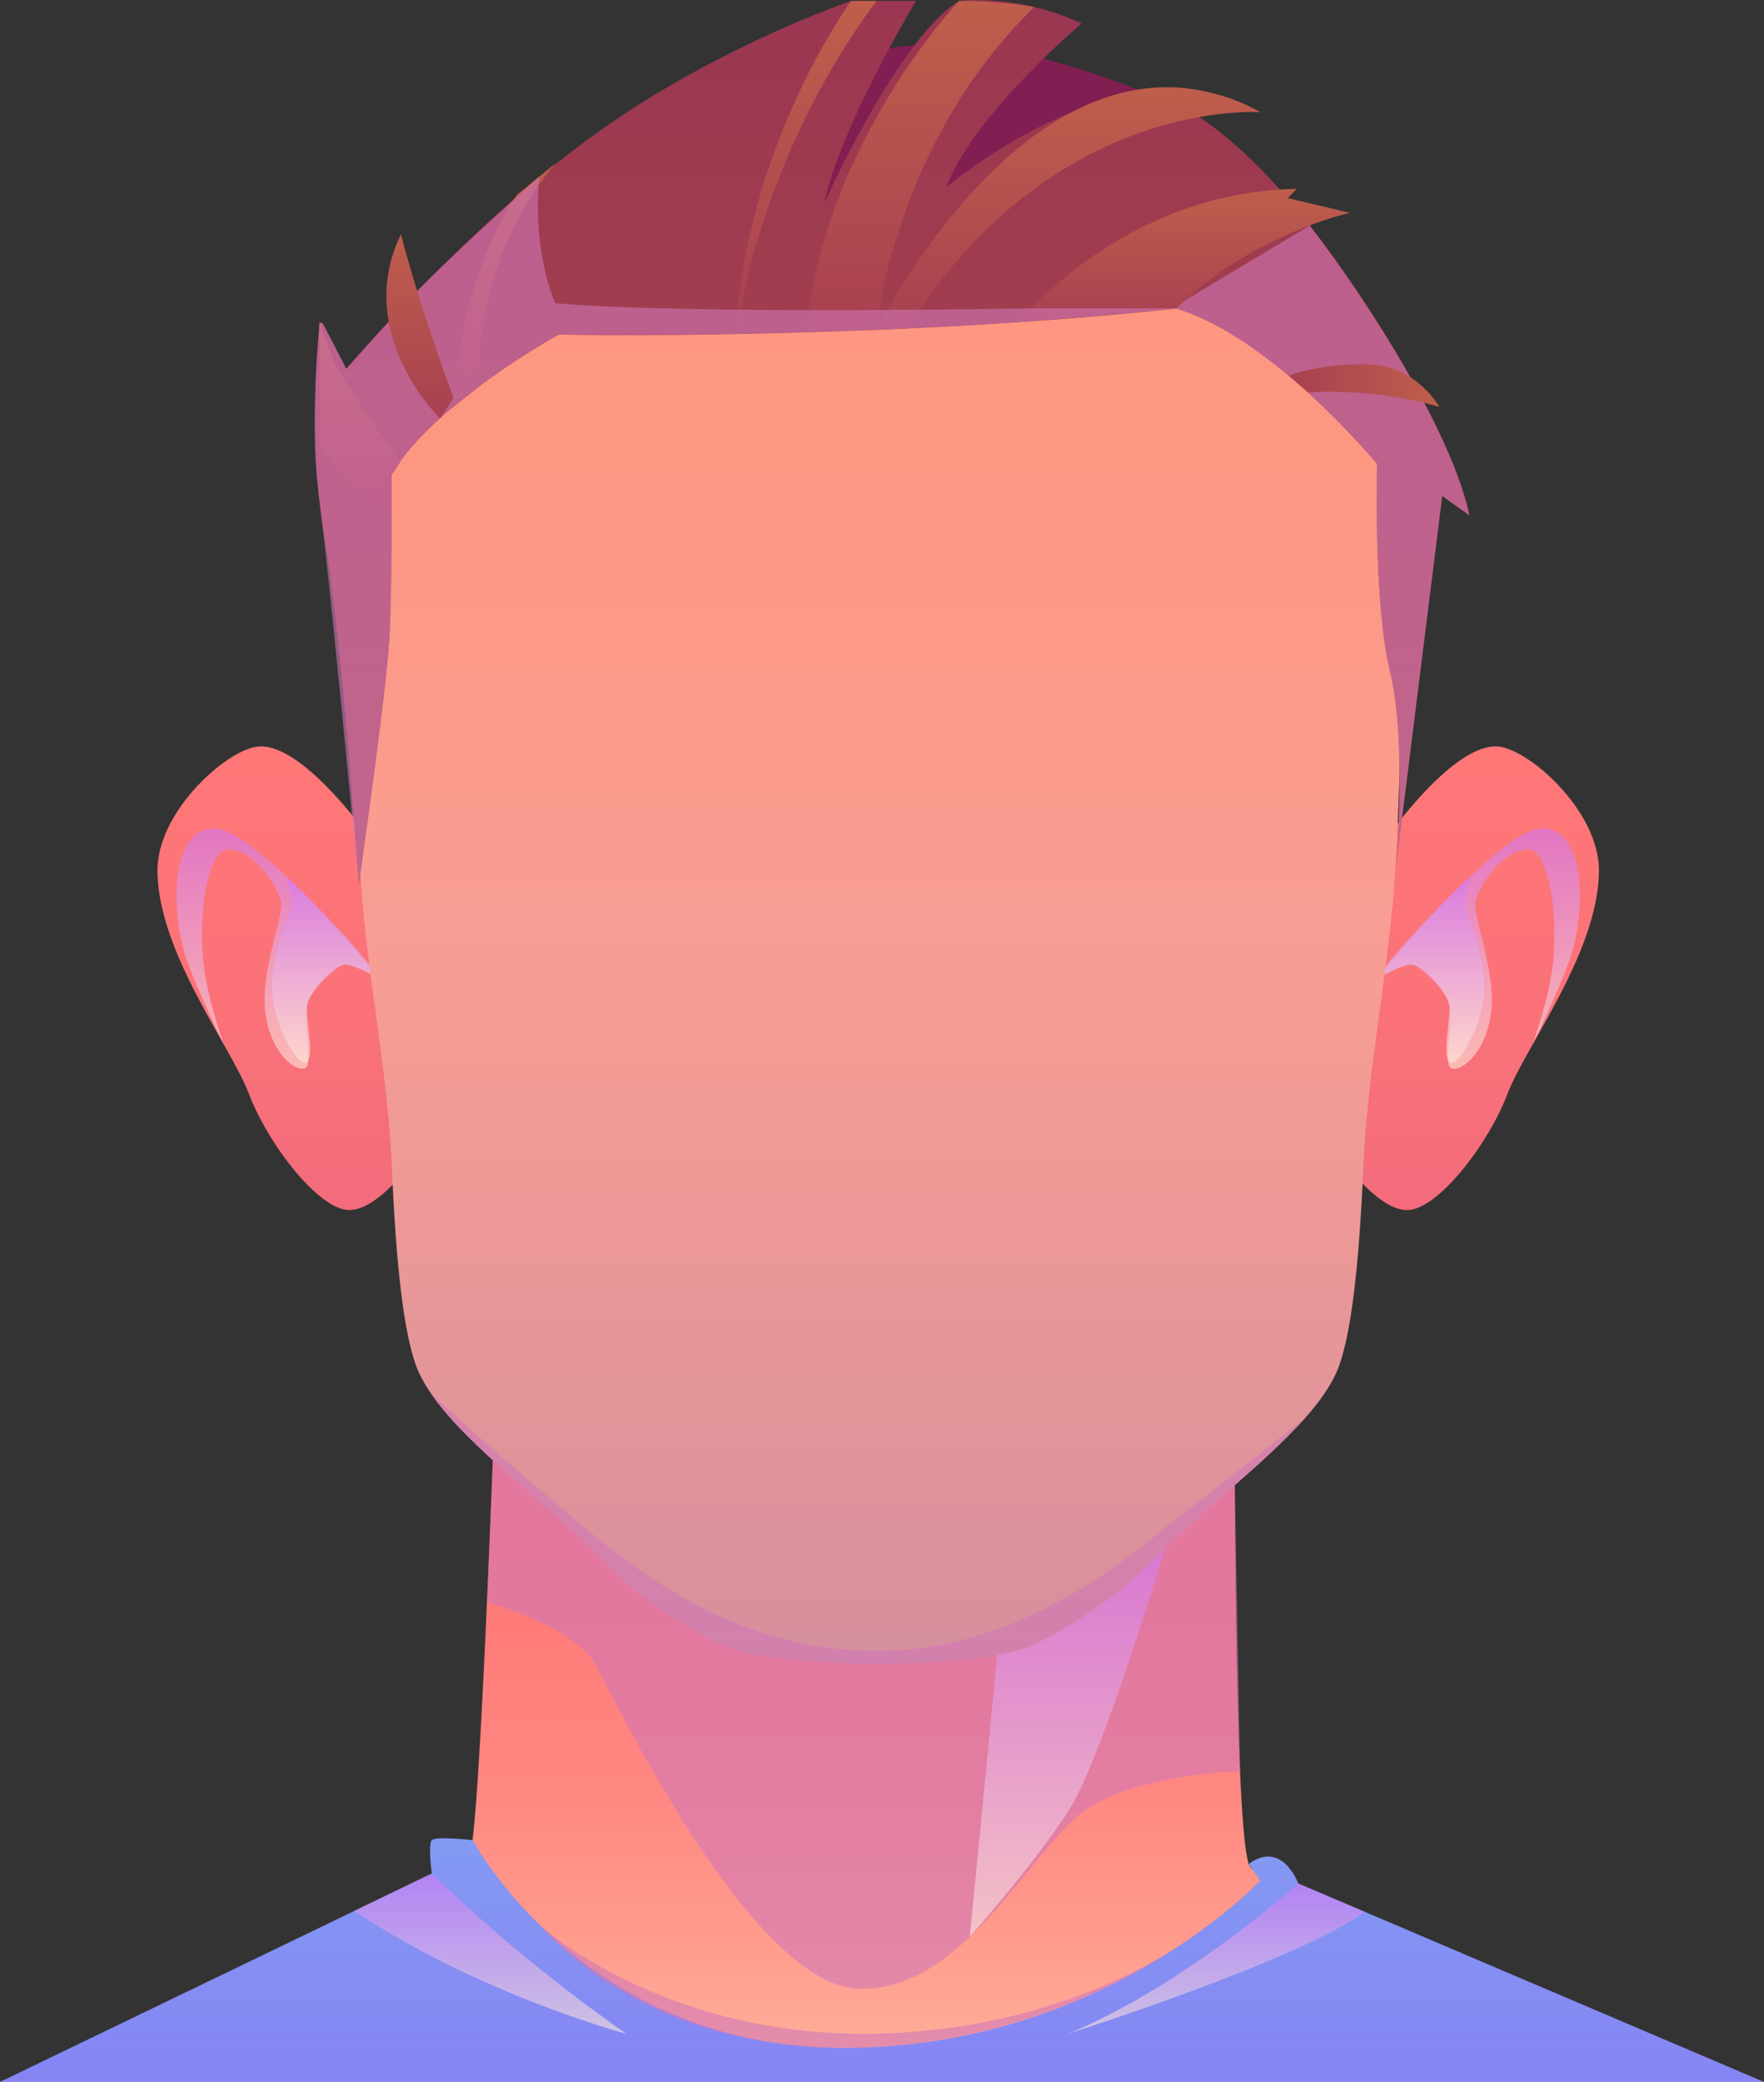 <?xml version="1.0" encoding="UTF-8"?>
<svg xmlns="http://www.w3.org/2000/svg" xmlns:xlink="http://www.w3.org/1999/xlink" viewBox="0 0 97.8 115.4">
  <rect x="0" y="0" width="97.8" height="115.4" fill="#333333" stroke="none"/>
  <defs>
    <style>
      .cls-1 {
        fill: url(#_Áåçûìÿííûé_ãðàäèåíò_87-2);
      }

      .cls-2 {
        fill: url(#_Áåçûìÿííûé_ãðàäèåíò_123-5);
      }

      .cls-2, .cls-3, .cls-4, .cls-5, .cls-6, .cls-7, .cls-8, .cls-9 {
        mix-blend-mode: multiply;
        opacity: .6;
      }

      .cls-10 {
        fill: url(#_Áåçûìÿííûé_ãðàäèåíò_21);
      }

      .cls-11 {
        isolation: isolate;
      }

      .cls-12 {
        fill: url(#_Áåçûìÿííûé_ãðàäèåíò_134);
      }

      .cls-13 {
        fill: url(#_Áåçûìÿííûé_ãðàäèåíò_134-8);
      }

      .cls-14 {
        fill: url(#_Áåçûìÿííûé_ãðàäèåíò_134-6);
      }

      .cls-15 {
        fill: #811e52;
      }

      .cls-16 {
        fill: url(#_Áåçûìÿííûé_ãðàäèåíò_134-5);
      }

      .cls-3 {
        fill: url(#_Áåçûìÿííûé_ãðàäèåíò_123);
      }

      .cls-4 {
        fill: url(#_Áåçûìÿííûé_ãðàäèåíò_123-3);
      }

      .cls-17 {
        fill: url(#_Áåçûìÿííûé_ãðàäèåíò_134-4);
      }

      .cls-5 {
        fill: url(#_Áåçûìÿííûé_ãðàäèåíò_123-4);
      }

      .cls-6 {
        fill: url(#_Áåçûìÿííûé_ãðàäèåíò_123-6);
      }

      .cls-18 {
        fill: url(#_Áåçûìÿííûé_ãðàäèåíò_163);
      }

      .cls-7 {
        fill: url(#_Áåçûìÿííûé_ãðàäèåíò_123-7);
      }

      .cls-19 {
        fill: url(#_Áåçûìÿííûé_ãðàäèåíò_134-2);
      }

      .cls-8 {
        fill: url(#_Áåçûìÿííûé_ãðàäèåíò_123-2);
      }

      .cls-20 {
        fill: url(#_Áåçûìÿííûé_ãðàäèåíò_134-7);
      }

      .cls-21 {
        fill: url(#_Áåçûìÿííûé_ãðàäèåíò_67);
      }

      .cls-22 {
        fill: url(#_Áåçûìÿííûé_ãðàäèåíò_134-3);
      }

      .cls-23 {
        fill: url(#_Áåçûìÿííûé_ãðàäèåíò_46);
      }

      .cls-9 {
        fill: #d177b8;
      }

      .cls-24 {
        fill: url(#_Áåçûìÿííûé_ãðàäèåíò_87);
      }
    </style>
    <linearGradient id="_Áåçûìÿííûé_ãðàäèåíò_21" data-name="Áåçûìÿííûé ãðàäèåíò 21" x1="48.9" y1="115.4" x2="48.9" y2="80.96" gradientUnits="userSpaceOnUse">
      <stop offset="0" stop-color="#ffb39d"/>
      <stop offset=".23" stop-color="#ff9b8d"/>
      <stop offset=".48" stop-color="#ff8781"/>
      <stop offset=".74" stop-color="#ff7b79"/>
      <stop offset="1" stop-color="#f77"/>
    </linearGradient>
    <linearGradient id="_Áåçûìÿííûé_ãðàäèåíò_67" data-name="Áåçûìÿííûé ãðàäèåíò 67" x1="48.9" y1="115.4" x2="48.9" y2="101.89" gradientUnits="userSpaceOnUse">
      <stop offset="0" stop-color="#8684f4"/>
      <stop offset="1" stop-color="#839af2"/>
    </linearGradient>
    <linearGradient id="_Áåçûìÿííûé_ãðàäèåíò_123" data-name="Áåçûìÿííûé ãðàäèåíò 123" x1="59.22" y1="107.35" x2="59.22" y2="85.49" gradientUnits="userSpaceOnUse">
      <stop offset="0" stop-color="#ffeadb"/>
      <stop offset=".99" stop-color="#d177f4"/>
    </linearGradient>
    <linearGradient id="_Áåçûìÿííûé_ãðàäèåíò_123-2" data-name="Áåçûìÿííûé ãðàäèåíò 123" x1="67.44" y1="112.73" x2="67.44" y2="104.4" xlink:href="#_Áåçûìÿííûé_ãðàäèåíò_123"/>
    <linearGradient id="_Áåçûìÿííûé_ãðàäèåíò_123-3" data-name="Áåçûìÿííûé ãðàäèåíò 123" x1="27.17" y1="112.73" x2="27.17" y2="103.84" xlink:href="#_Áåçûìÿííûé_ãðàäèåíò_123"/>
    <linearGradient id="_Áåçûìÿííûé_ãðàäèåíò_87" data-name="Áåçûìÿííûé ãðàäèåíò 87" x1="81.47" y1="67.07" x2="81.47" y2="41.37" gradientUnits="userSpaceOnUse">
      <stop offset="0" stop-color="#f36b7c"/>
      <stop offset=".42" stop-color="#fa7278"/>
      <stop offset="1" stop-color="#f77"/>
    </linearGradient>
    <linearGradient id="_Áåçûìÿííûé_ãðàäèåíò_123-4" data-name="Áåçûìÿííûé ãðàäèåíò 123" x1="81.98" y1="59.25" x2="81.98" y2="45.92" xlink:href="#_Áåçûìÿííûé_ãðàäèåíò_123"/>
    <linearGradient id="_Áåçûìÿííûé_ãðàäèåíò_123-5" data-name="Áåçûìÿííûé ãðàäèåíò 123" x1="79.32" y1="58.91" x2="79.32" y2="48.58" xlink:href="#_Áåçûìÿííûé_ãðàäèåíò_123"/>
    <linearGradient id="_Áåçûìÿííûé_ãðàäèåíò_87-2" data-name="Áåçûìÿííûé ãðàäèåíò 87" x1="-772.61" y1="67.07" x2="-772.61" y2="41.37" gradientTransform="translate(-756.7) rotate(-180) scale(1 -1)" xlink:href="#_Áåçûìÿííûé_ãðàäèåíò_87"/>
    <linearGradient id="_Áåçûìÿííûé_ãðàäèåíò_123-6" data-name="Áåçûìÿííûé ãðàäèåíò 123" x1="-772.11" y1="59.25" x2="-772.11" y2="45.92" gradientTransform="translate(-756.7) rotate(-180) scale(1 -1)" xlink:href="#_Áåçûìÿííûé_ãðàäèåíò_123"/>
    <linearGradient id="_Áåçûìÿííûé_ãðàäèåíò_123-7" data-name="Áåçûìÿííûé ãðàäèåíò 123" x1="-774.76" y1="58.91" x2="-774.76" y2="48.58" gradientTransform="translate(-756.7) rotate(-180) scale(1 -1)" xlink:href="#_Áåçûìÿííûé_ãðàäèåíò_123"/>
    <linearGradient id="_Áåçûìÿííûé_ãðàäèåíò_163" data-name="Áåçûìÿííûé ãðàäèåíò 163" x1="48.65" y1="92.24" x2="48.65" y2="10.21" gradientUnits="userSpaceOnUse">
      <stop offset="0" stop-color="#d58f9d"/>
      <stop offset=".28" stop-color="#eb9897"/>
      <stop offset=".51" stop-color="#f99e94"/>
      <stop offset=".57" stop-color="#fa9c8f"/>
      <stop offset=".78" stop-color="#fd9783"/>
      <stop offset="1" stop-color="#ff967f"/>
    </linearGradient>
    <linearGradient id="_Áåçûìÿííûé_ãðàäèåíò_46" data-name="Áåçûìÿííûé ãðàäèåíò 46" x1="49.47" y1="49.09" x2="49.47" y2="0" gradientUnits="userSpaceOnUse">
      <stop offset="0" stop-color="#ab4d4b"/>
      <stop offset="1" stop-color="#9a3651"/>
    </linearGradient>
    <linearGradient id="_Áåçûìÿííûé_ãðàäèåíò_134" data-name="Áåçûìÿííûé ãðàäèåíò 134" x1="59.24" y1="18.27" x2="59.24" y2="4.84" gradientUnits="userSpaceOnUse">
      <stop offset="0" stop-color="#a84051"/>
      <stop offset="1" stop-color="#bf5e4b"/>
    </linearGradient>
    <linearGradient id="_Áåçûìÿííûé_ãðàäèåíò_134-2" data-name="Áåçûìÿííûé ãðàäèåíò 134" x1="51.02" x2="51.02" y2=".05" xlink:href="#_Áåçûìÿííûé_ãðàäèåíò_134"/>
    <linearGradient id="_Áåçûìÿííûé_ãðàäèåíò_134-3" data-name="Áåçûìÿííûé ãðàäèåíò 134" x1="44.72" y1="18.5" x2="44.72" y2=".05" xlink:href="#_Áåçûìÿííûé_ãðàäèåíò_134"/>
    <linearGradient id="_Áåçûìÿííûé_ãðàäèåíò_134-4" data-name="Áåçûìÿííûé ãðàäèåíò 134" x1="19.97" y1="28.57" x2="19.97" y2="17.84" xlink:href="#_Áåçûìÿííûé_ãðàäèåíò_134"/>
    <linearGradient id="_Áåçûìÿííûé_ãðàäèåíò_134-5" data-name="Áåçûìÿííûé ãðàäèåíò 134" x1="27.94" y1="22.58" x2="27.94" y2="9.06" xlink:href="#_Áåçûìÿííûé_ãðàäèåíò_134"/>
    <linearGradient id="_Áåçûìÿííûé_ãðàäèåíò_134-6" data-name="Áåçûìÿííûé ãðàäèåíò 134" x1="65.68" y1="17.84" x2="65.68" y2="10.47" xlink:href="#_Áåçûìÿííûé_ãðàäèåíò_134"/>
    <linearGradient id="_Áåçûìÿííûé_ãðàäèåíò_134-7" data-name="Áåçûìÿííûé ãðàäèåíò 134" x1="71.45" y1="21.38" x2="79.8" y2="21.38" xlink:href="#_Áåçûìÿííûé_ãðàäèåíò_134"/>
    <linearGradient id="_Áåçûìÿííûé_ãðàäèåíò_134-8" data-name="Áåçûìÿííûé ãðàäèåíò 134" x1="23.28" y1="23.19" x2="23.28" y2="12.97" xlink:href="#_Áåçûìÿííûé_ãðàäèåíò_134"/>
  </defs>
  <g class="cls-11">
    <g id="Layer_2" data-name="Layer 2">
      <g id="layer1">
        <g>
          <g>
            <g>
              <path class="cls-10" d="m27.32,80.96s-.72,19.67-1.22,21.61c-.5,1.94-26.1,12.83-26.1,12.83h97.8s-27.82-9.83-28.57-12.08c-.75-2.25-.77-21-.77-21l-41.13-1.36Z"/>
              <path class="cls-21" d="m26.2,102s-2.04-.24-2.26,0c-.22.24,0,1.85,0,1.85L0,115.4h97.8l-25.82-11s-.89-2.44-2.75-1.08l.64.92s-8.66,9.27-23.1,9.27-20.56-11.51-20.56-11.51Z"/>
              <path class="cls-9" d="m27,88.8s4.82,1.35,5.99,3.44c1.17,2.08,8.66,17.74,14.58,17.99,5.91.25,9.75-8.08,12.75-10,3-1.92,8.43-2.06,8.43-2.06l-.29-15.86-41.13-1.36-.32,7.84Z"/>
              <path class="cls-3" d="m55.29,91.74l-1.52,15.61s3.67-4.12,5.55-7.11c1.87-3,5.37-14.74,5.37-14.74l-9.4,6.25Z"/>
              <path class="cls-8" d="m71.97,104.4s-6.28,5.66-12.75,8.33c0,0,12.84-4.08,16.43-6.76l-3.68-1.57Z"/>
              <path class="cls-4" d="m23.94,103.84s4.41,4.44,10.78,8.89c0,0-8.13-2.17-15.09-6.81l4.31-2.08Z"/>
              <path class="cls-9" d="m29.97,106.74s6.55,5.99,17.9,5.99,18.23-5.38,18.23-5.38c0,0-7.82,6.16-19.34,6.16s-16.79-6.76-16.79-6.76Z"/>
            </g>
            <g>
              <path class="cls-24" d="m76.06,47.59s4.09-6.23,6.87-6.22c1.69,0,5.77,3.55,5.72,6.94-.06,4.53-4.07,9.68-5.07,12.32-1,2.64-3.59,6.08-5.31,6.42s-3.96-2.93-3.96-2.93c0,0,.84-12.43,1.76-16.54Z"/>
              <path class="cls-5" d="m76.36,54.22s6.72-8.3,9.16-8.3,2.44,4.72,1.46,7.41c-.68,1.87-2.01,4.56-2.01,4.56,0,0,1.06-2.89,1.18-5.06.19-3.33-.55-5.75-1.39-5.75-1.55.01-2.76,2.12-2.96,2.87-.19.75,1.22,4.04.85,6.33-.37,2.29-1.75,3.17-2.21,2.92-.46-.25.25-2.83-.17-3.75s-1.62-2.25-2.33-1.96c-.71.29-1.58.72-1.58.72Z"/>
              <path class="cls-2" d="m76.36,54.22s1.66-.99,2.16-.67c.5.32,1.78,1.47,1.84,2.19.05.72-.41,2.78,0,3.14.41.36,1.87-1.96,1.93-4.01.07-2.05-1.08-4.41-1.08-4.69s.27-1.59.27-1.59c0,0-3.9,3.69-5.11,5.64Z"/>
            </g>
            <g>
              <path class="cls-1" d="m21.32,47.59s-4.09-6.23-6.87-6.22c-1.69,0-5.77,3.55-5.72,6.94.06,4.53,4.07,9.68,5.07,12.32,1,2.64,3.59,6.08,5.31,6.42,1.72.33,3.96-2.93,3.96-2.93,0,0-.84-12.43-1.76-16.54Z"/>
              <path class="cls-6" d="m21.02,54.22s-6.72-8.3-9.16-8.3-2.44,4.72-1.46,7.41c.68,1.87,2.01,4.56,2.01,4.56,0,0-1.06-2.89-1.18-5.06-.19-3.33.55-5.75,1.39-5.75,1.55.01,2.76,2.12,2.96,2.87.19.75-1.22,4.04-.85,6.33.37,2.29,1.75,3.17,2.21,2.92.46-.25-.25-2.83.17-3.75.42-.92,1.62-2.25,2.33-1.96.71.29,1.58.72,1.58.72Z"/>
              <path class="cls-7" d="m21.02,54.22s-1.66-.99-2.16-.67c-.5.32-1.78,1.47-1.84,2.19s.41,2.78,0,3.14c-.41.36-1.87-1.96-1.93-4.01-.07-2.05,1.08-4.41,1.08-4.69s-.27-1.59-.27-1.59c0,0,3.9,3.69,5.11,5.64Z"/>
            </g>
            <g>
              <path class="cls-18" d="m77.19,50.26c-.45,4.88-1.39,9.44-1.61,14.55-.22,5.11-.65,9.26-1.44,11.16-.36.85-.99,1.74-1.79,2.64h0c-2.27,2.56-5.88,5.24-8.32,7.76-.92.95-1.88,1.76-2.79,2.43,0,0,0,0-.01,0-1.82,1.35-3.43,2.16-4.2,2.47-2.33.96-8.37.96-8.37.96,0,0-6.04,0-8.37-.96-1.15-.47-4.22-2.05-7-4.91-2.89-2.98-7.39-6.18-9.4-9.13-.3-.43-.54-.86-.72-1.27-.8-1.9-1.22-6.05-1.44-11.16-.22-5.11-1.17-9.66-1.61-14.55-.44-4.89-1-21.82.44-25.71,1.45-3.89,18.55-14.33,28.1-14.33,6.7,0,17.13,5.14,23.25,9.56,2.6,1.87,4.42,3.61,4.85,4.77,1.45,3.89.89,20.83.45,25.71Z"/>
              <path class="cls-9" d="m72.34,78.61c-2.27,2.55-5.88,5.24-8.32,7.76-.92.95-1.88,1.76-2.79,2.43,0,0,0,0-.01,0-1.82,1.35-3.43,2.16-4.2,2.47-2.33.96-8.37.96-8.37.96,0,0-6.04,0-8.37-.96-1.15-.47-4.22-2.05-7-4.91-2.89-2.98-7.39-6.18-9.4-9.13,0,0,3.27,3.04,6.73,5.92,3.46,2.88,9.21,8.36,18.04,8.36s15.45-6.55,16.83-7.55c1.36-.98,6.69-5.21,6.87-5.35Z"/>
            </g>
          </g>
          <g>
            <path class="cls-15" d="m43.69,4.47s3.79-2.23,9.26-2c5.46.23,11.67,3.17,11.67,3.17l-15,8.09-6.77-2.48.84-6.78Z"/>
            <path class="cls-23" d="m81.47,28.57l-1.51-1.08-2.56,20.52s.61-6.94-.33-10.78c-.94-3.84-.72-11.51-.72-11.51,0,0-5.77-7.01-11.14-8.62,0,0-7.04.83-17.6,1.22-10.56.39-16.63.22-16.63.22,0,0-7.06,3.89-9.28,7.79,0,0,.06,5.89-.11,9-.17,3.11-1.71,13.77-1.71,13.77,0,0,0-.04,0-.11-.09-1.33-.96-13.95-1.89-19.16-.03-.18-.07-.37-.09-.55h0c-.11-.66-.18-1.33-.25-2,0-.02,0-.04,0-.06-.22-2.4-.2-4.78-.13-6.52,0-.12,0-.24.02-.36,0-.11.01-.22.02-.33,0-.1,0-.19.02-.28,0-.1,0-.19.02-.28.01-.21.03-.4.04-.57,0-.1.01-.18.02-.26,0-.02,0-.03,0-.04,0-.08.01-.16.02-.23.01-.15.03-.27.03-.35,0-.02,0-.04,0-.05,0-.05,0-.07,0-.07l.19.06,1.3,2.52s0,0,.02-.02c0,0,.01-.01.02-.03,0,0,0,0,.01-.01.02-.02.05-.05.08-.09.37-.44,1.58-1.83,3.32-3.64.09-.1.19-.2.28-.3.03-.03.05-.06.08-.08.15-.16.34-.36.55-.57.05-.05.11-.11.17-.17,1.67-1.7,3.71-3.65,5.9-5.49.01-.01.03-.03.04-.04.07-.06.15-.13.23-.18.79-.66,1.6-1.3,2.42-1.91C39.27,2.72,47.2.05,47.2.05h3.59s-4.17,6.88-5.08,11.19c.12-.28,4.17-9.22,7.47-11.19,0,0,3.2-.42,6.79,1.25,0,0-6.03,5.08-7.52,9.09.25-.21,10.18-8.52,17.42-4.17-.2-.04-2.25-.44-4.22-.2,0,0,2.09.88,5.37,4.55.48.54,1.03,1.2,1.61,1.94,3.36,4.32,7.92,11.61,8.85,16.07Z"/>
            <path class="cls-12" d="m48.61,18.27S57.79-.29,69.88,6.22c0,0-11.47-.89-19.58,11.98l-1.69.07Z"/>
            <path class="cls-19" d="m53.17.05s-7.4,7.76-8.48,18.22h3.92s.86-10.2,8.73-17.88c0,0-1.77-.34-4.17-.34Z"/>
            <path class="cls-22" d="m47.19.05s-5.89,8.06-6.37,18.46c0,0,1.11-9.53,7.78-18.46h-1.42Z"/>
            <path class="cls-17" d="m18.54,20.19s1.91,3.12,3.69,5.33l-.52.8v2.25s-2.54-1.2-3.99-4.02v-6.7l.83,2.35Z"/>
            <path class="cls-16" d="m28.69,10.77s-2.88,3.42-3.61,11.82l1.41-1.12s-.24-7.15,4.31-12.41l-2.11,1.71Z"/>
            <path class="cls-14" d="m56.53,17.84s5.69-7.21,15.36-7.37l-.49.51,3.45.82s-5.36,1.14-9.62,5.28l-8.69.76Z"/>
            <path class="cls-9" d="m57.2,17.09h8.01s-7.04.83-17.6,1.22c-10.56.39-16.63.22-16.63.22,0,0-7.06,3.89-9.28,7.79,0,0,.06,5.89-.11,9-.17,3.11-1.71,13.77-1.71,13.77,0,0,0-.04,0-.11-.13-1.35-1.34-14.09-1.98-19.72h0c-.1-.86-.18-1.54-.25-2,0-.02,0-.04,0-.06-.29-2.12-.22-4.9-.11-6.88,0-.11.01-.22.02-.33,0-.1,0-.19.02-.28,0-.1,0-.19.02-.28.01-.21.03-.4.04-.57,0-.1.01-.18.02-.26,0-.02,0-.03,0-.04,0-.08.01-.16.02-.23.01-.15.03-.27.03-.35,0-.02,0-.04,0-.05,0-.05,0-.07,0-.07l.19.06,1.3,2.52s0,0,.02-.02c0,0,.01-.01.02-.03,0,0,0,0,.01-.01.34-.38,2.2-2.46,3.68-4.04.03-.03.05-.06.08-.08.15-.16.34-.36.55-.57,1.73-1.73,5.1-4.78,6.07-5.66.01-.01.03-.03.04-.04.15-.13.23-.21.23-.21v.02c-.4,4.3.89,7.01.89,7.01,7.6.64,26.4.28,26.4.28Z"/>
            <path class="cls-9" d="m81.47,28.57l-1.51-1.08-2.56,20.52s.61-6.94-.33-10.78c-.94-3.84-.72-11.51-.72-11.51,0,0-5.77-7.01-11.14-8.62l.47-.44,6.93-4.15h0c3.36,4.33,7.92,11.61,8.85,16.07Z"/>
            <path class="cls-20" d="m71.45,20.82s1.9-.73,4.51-.62,3.84,2.36,3.84,2.36c0,0-3.1-1.04-7.28-.81l-1.07-.93Z"/>
            <path class="cls-13" d="m24.39,23.19s-4.84-4.68-2.16-10.21c0,0,.79,3.27,2.91,9.08l-.74,1.14Z"/>
          </g>
        </g>
      </g>
    </g>
  </g>
</svg>